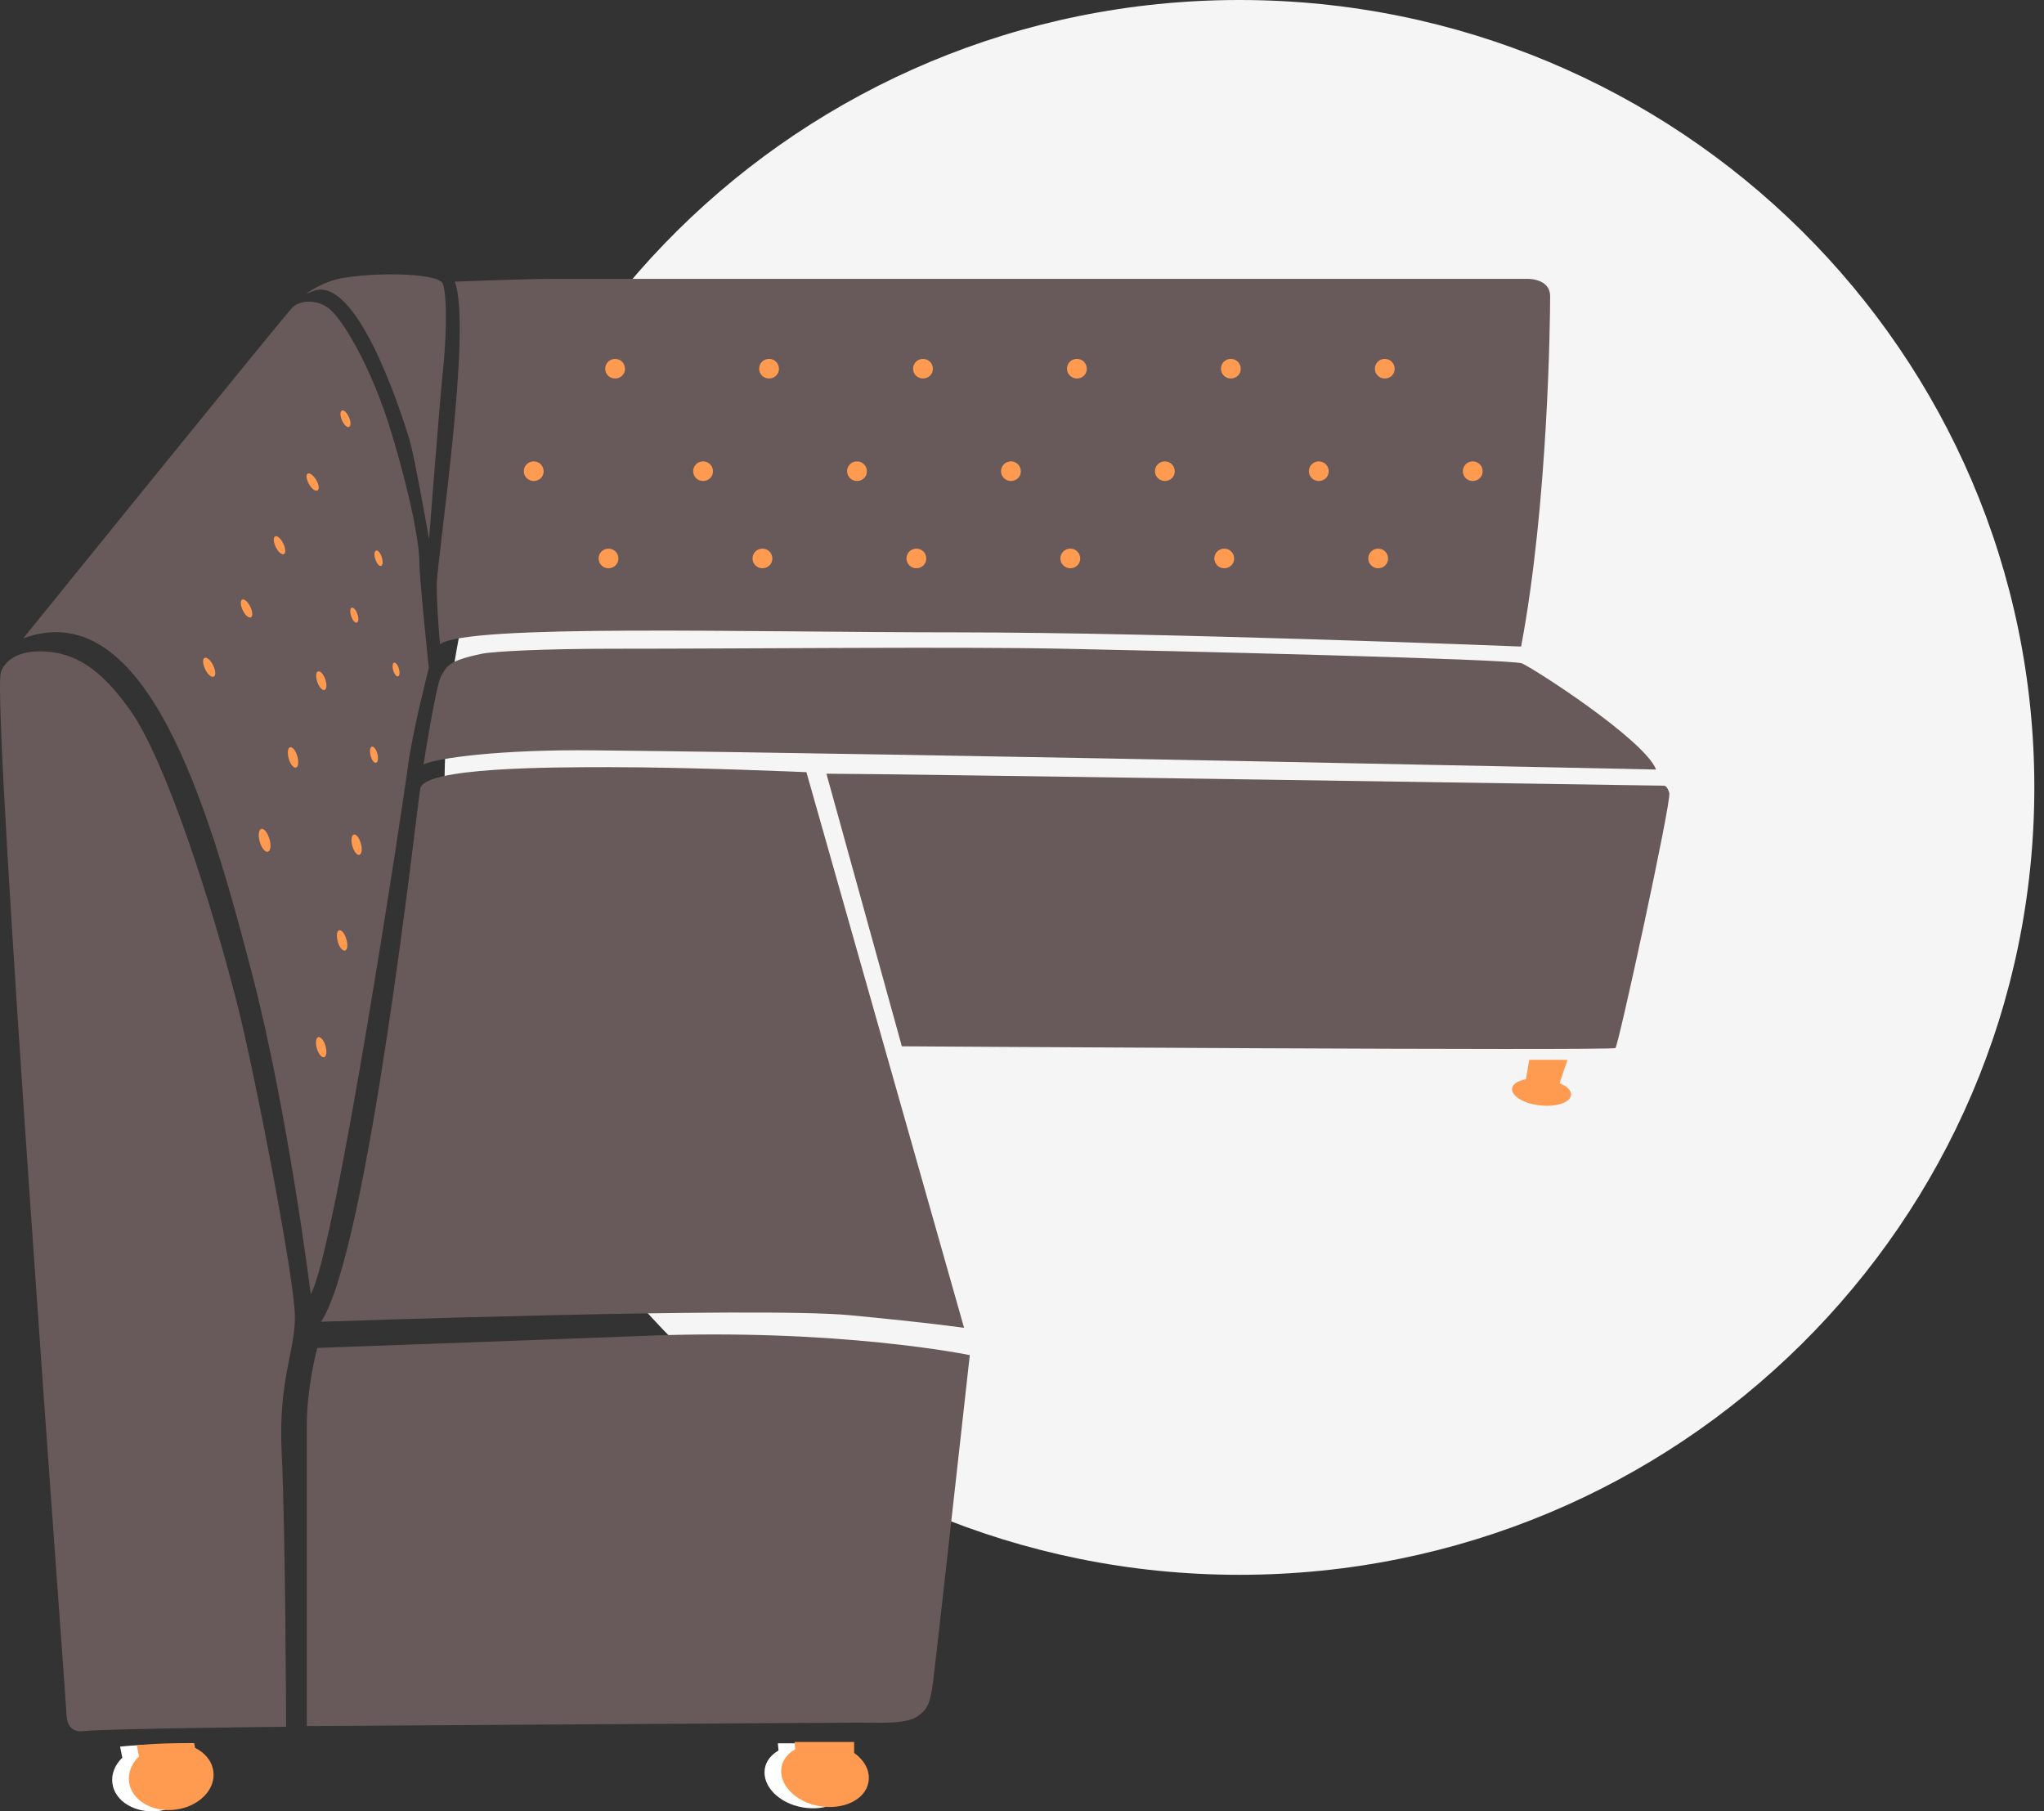 <svg width="123" height="109" viewBox="0 0 123 109" fill="none" xmlns="http://www.w3.org/2000/svg">
<rect x="0" y="0" width="123" height="109" fill="#333333" stroke="none"/>
<path d="M122.418 47.383C122.418 73.551 101.002 94.765 74.584 94.765C48.166 94.765 26.75 73.551 26.75 47.383C26.75 21.214 48.166 0 74.584 0C101.002 0 122.418 21.214 122.418 47.383Z" fill="#F5F5F5"/>
<path d="M26.652 17.082C26.956 18 26.824 20.756 26.652 22.331C26.48 23.906 25.819 32.436 25.819 32.436C25.819 32.436 24.958 27.541 24.654 26.505C23.926 24.09 21.412 16.701 18.924 17.488L18.421 17.672C18.421 17.672 19.414 16.924 20.697 16.714C23.066 16.347 26.454 16.478 26.652 17.082Z" fill="#685A5A"/>
<path d="M0.054 40.455C0.054 40.455 0.345 39.195 2.396 39.195C4.447 39.195 6.062 40.219 7.861 42.778C9.979 45.796 12.705 54.261 14.279 60.429C15.325 64.55 17.747 77.057 17.747 79.236C17.747 81.414 16.728 83.042 16.953 87.504C17.177 91.966 17.217 103.908 17.217 103.908C17.217 103.908 6.194 104.026 5.03 104.171C4.183 104.276 3.997 103.62 3.997 103.081C3.997 102.543 -0.542 42.122 0.054 40.455Z" fill="#685A5A"/>
<path d="M19.096 81.112C19.096 81.112 18.461 83.396 18.461 85.824C18.461 88.252 18.461 103.869 18.461 103.869C18.461 103.869 50.525 103.659 51.756 103.659C52.986 103.659 54.535 103.764 55.236 103.265C55.752 102.898 55.964 102.622 56.149 101.218C56.321 99.892 58.359 81.545 58.359 81.545C58.359 81.545 50.446 79.905 38.615 80.391C31.205 80.679 19.096 81.112 19.096 81.112Z" fill="#685A5A"/>
<path d="M19.321 79.537C19.321 79.537 45.615 78.619 51.147 79.144C55.99 79.603 58.015 79.905 58.015 79.905L48.527 46.466C48.527 46.466 41.672 46.164 36.71 46.164C33.084 46.164 25.514 46.177 25.289 47.45C25.078 48.71 22.153 75.246 19.321 79.537Z" fill="#685A5A"/>
<path d="M25.488 46.006C25.488 46.006 26.229 41.229 26.546 40.678C26.89 40.088 26.97 39.76 28.995 39.34C29.683 39.195 32.819 39.038 36.776 39.038C45.456 39.038 57.552 38.907 64.009 39.038C69.885 39.156 90.912 39.654 91.574 39.917C92.236 40.179 98.958 44.51 99.659 46.308C99.659 46.308 56.175 45.363 35.783 45.153C30.146 45.088 26.255 45.613 25.488 46.006Z" fill="#685A5A"/>
<path d="M49.731 46.558L54.27 62.962C54.27 62.962 97.026 63.238 97.211 63.067C97.397 62.897 100.599 48.172 100.453 47.712C100.321 47.279 100.149 47.279 100.149 47.279C100.149 47.279 53.463 46.558 49.731 46.558Z" fill="#685A5A"/>
<path d="M94.538 65.902C94.485 66.348 93.652 66.624 92.672 66.519C91.693 66.414 90.939 65.954 90.992 65.495C91.032 65.219 91.349 65.036 91.826 64.944L92.024 63.776H94.327L93.85 65.18C94.3 65.364 94.578 65.626 94.538 65.902Z" fill="#FF9A51"/>
<path d="M9.57 108.972C8.167 109.156 6.91 108.408 6.764 107.319C6.685 106.754 6.923 106.19 7.36 105.77L7.227 105.101C8.789 104.943 10.681 104.969 10.681 104.969L10.734 105.258C11.33 105.547 11.753 106.046 11.832 106.662C11.991 107.752 10.972 108.788 9.57 108.972Z" fill="white"/>
<path d="M10.574 108.895C9.171 109.079 7.914 108.331 7.769 107.242C7.689 106.677 7.928 106.113 8.364 105.693L8.232 105.024C9.793 104.866 11.686 104.893 11.686 104.893L11.739 105.181C12.334 105.47 12.758 105.969 12.837 106.586C12.996 107.675 11.977 108.712 10.574 108.895Z" fill="#FF9A51"/>
<path d="M51.254 107.332C51.069 108.369 49.745 109.012 48.303 108.762C46.861 108.513 45.842 107.463 46.027 106.413C46.106 105.954 46.411 105.599 46.847 105.337L46.808 104.904H50.394V105.56C51.069 106.046 51.373 106.689 51.254 107.332Z" fill="white"/>
<path d="M52.258 107.255C52.073 108.292 50.75 108.935 49.307 108.685C47.865 108.436 46.846 107.386 47.031 106.336C47.111 105.877 47.415 105.522 47.852 105.26L47.812 104.827H51.398V105.483C52.073 105.969 52.377 106.612 52.258 107.255Z" fill="#FF9A51"/>
<path d="M20.089 22.544L10.547 39.116V41.125L16.071 53.178L19.586 69.75L24.608 40.623L24.106 33.09L22.097 24.05L20.089 22.544Z" fill="#FF9A51"/>
<path d="M25.236 33.828C25.236 32.843 24.853 30.415 23.609 26.216C22.338 21.937 20.525 19.116 19.784 18.552C19.083 18.027 18.13 18.04 17.627 18.473C17.244 18.814 1.404 38.408 1.404 38.408C8.801 35.704 12.533 48.461 15.153 58.539C17.336 66.912 18.699 77.871 18.699 77.871C20.168 75.403 24.323 47.922 24.561 46.033C24.8 44.117 25.805 40.193 25.805 40.193C25.805 40.193 25.236 34.812 25.236 33.828ZM12.863 40.718C12.731 40.783 12.493 40.586 12.347 40.271C12.202 39.956 12.175 39.654 12.308 39.589C12.44 39.523 12.678 39.72 12.824 40.035C12.982 40.35 12.996 40.652 12.863 40.718ZM15.1 37.148C14.967 37.214 14.756 37.017 14.61 36.728C14.465 36.426 14.451 36.137 14.57 36.085C14.703 36.019 14.915 36.216 15.06 36.505C15.206 36.807 15.219 37.095 15.1 37.148ZM16.119 51.256C15.96 51.295 15.735 51.033 15.629 50.652C15.523 50.272 15.563 49.93 15.722 49.878C15.881 49.839 16.105 50.101 16.211 50.481C16.331 50.862 16.291 51.203 16.119 51.256ZM17.085 33.342C16.953 33.408 16.741 33.211 16.595 32.922C16.45 32.62 16.436 32.331 16.555 32.279C16.688 32.213 16.899 32.41 17.045 32.699C17.191 33.001 17.204 33.289 17.085 33.342ZM17.813 46.19C17.667 46.23 17.469 45.993 17.376 45.652C17.283 45.311 17.31 45.009 17.455 44.97C17.601 44.93 17.799 45.166 17.892 45.508C17.985 45.849 17.958 46.151 17.813 46.19ZM18.593 29.129C18.435 28.854 18.395 28.565 18.514 28.499C18.633 28.434 18.858 28.604 19.03 28.88C19.189 29.155 19.229 29.444 19.11 29.51C18.99 29.589 18.752 29.418 18.593 29.129ZM19.506 63.618C19.361 63.658 19.162 63.422 19.07 63.093C18.977 62.765 19.004 62.45 19.149 62.411C19.295 62.372 19.493 62.608 19.586 62.936C19.678 63.264 19.652 63.566 19.506 63.618ZM19.533 41.518C19.401 41.571 19.202 41.347 19.096 41.046C18.99 40.731 19.004 40.442 19.136 40.403C19.268 40.35 19.467 40.573 19.573 40.875C19.678 41.177 19.665 41.465 19.533 41.518ZM20.764 57.201C20.618 57.24 20.419 57.004 20.327 56.663C20.234 56.322 20.261 56.02 20.406 55.98C20.552 55.941 20.75 56.177 20.843 56.518C20.949 56.86 20.909 57.161 20.764 57.201ZM21.002 25.691C20.883 25.743 20.697 25.56 20.578 25.284C20.459 25.008 20.459 24.759 20.578 24.706C20.697 24.654 20.883 24.838 21.002 25.113C21.121 25.389 21.121 25.638 21.002 25.691ZM21.161 36.57C21.267 36.531 21.425 36.702 21.505 36.951C21.597 37.2 21.584 37.423 21.478 37.463C21.372 37.502 21.213 37.332 21.134 37.082C21.055 36.833 21.055 36.61 21.161 36.57ZM21.624 51.44C21.478 51.479 21.293 51.23 21.2 50.901C21.108 50.573 21.147 50.258 21.293 50.219C21.439 50.18 21.624 50.429 21.716 50.757C21.809 51.098 21.769 51.4 21.624 51.44ZM22.63 45.901C22.51 45.928 22.365 45.731 22.299 45.468C22.233 45.206 22.259 44.956 22.378 44.93C22.497 44.904 22.643 45.101 22.709 45.363C22.775 45.626 22.749 45.862 22.63 45.901ZM22.934 34.051C22.828 34.09 22.669 33.906 22.59 33.657C22.497 33.408 22.524 33.171 22.63 33.132C22.735 33.093 22.894 33.276 22.974 33.526C23.053 33.788 23.04 34.024 22.934 34.051ZM23.953 40.704C23.86 40.731 23.728 40.573 23.662 40.337C23.596 40.114 23.622 39.904 23.715 39.878C23.807 39.851 23.939 40.009 24.006 40.245C24.072 40.468 24.045 40.678 23.953 40.704Z" fill="#685A5A"/>
<path d="M88.388 19.53H31.137L28.626 27.566L31.137 36.103H86.379L90.899 28.57L88.388 19.53Z" fill="#FF9A51"/>
<path d="M91.892 16.78C91.892 16.78 35.082 16.78 33.309 16.78C31.549 16.78 27.367 16.95 27.367 16.95C28.439 19.746 26.282 33.762 26.282 35.179C26.282 36.754 26.48 38.762 26.48 38.762C28.214 37.541 44.914 38.053 57.552 38.053C70.189 38.053 91.534 38.906 91.534 38.906C93.162 30.31 93.281 19.181 93.281 17.83C93.281 16.727 91.892 16.78 91.892 16.78ZM32.118 28.945C31.787 28.945 31.522 28.683 31.522 28.355C31.522 28.027 31.787 27.764 32.118 27.764C32.449 27.764 32.713 28.027 32.713 28.355C32.727 28.683 32.449 28.945 32.118 28.945ZM36.617 34.195C36.286 34.195 36.022 33.932 36.022 33.604C36.022 33.276 36.286 33.014 36.617 33.014C36.948 33.014 37.212 33.276 37.212 33.604C37.226 33.932 36.948 34.195 36.617 34.195ZM37.014 22.777C36.683 22.777 36.419 22.515 36.419 22.187C36.419 21.859 36.683 21.596 37.014 21.596C37.345 21.596 37.609 21.859 37.609 22.187C37.623 22.515 37.345 22.777 37.014 22.777ZM42.307 28.945C41.976 28.945 41.712 28.683 41.712 28.355C41.712 28.027 41.976 27.764 42.307 27.764C42.638 27.764 42.903 28.027 42.903 28.355C42.916 28.683 42.638 28.945 42.307 28.945ZM45.88 34.195C45.549 34.195 45.285 33.932 45.285 33.604C45.285 33.276 45.549 33.014 45.88 33.014C46.211 33.014 46.476 33.276 46.476 33.604C46.489 33.932 46.211 34.195 45.88 34.195ZM46.277 22.777C45.946 22.777 45.682 22.515 45.682 22.187C45.682 21.859 45.946 21.596 46.277 21.596C46.608 21.596 46.873 21.859 46.873 22.187C46.886 22.515 46.608 22.777 46.277 22.777ZM51.57 28.945C51.24 28.945 50.975 28.683 50.975 28.355C50.975 28.027 51.24 27.764 51.57 27.764C51.901 27.764 52.166 28.027 52.166 28.355C52.179 28.683 51.901 28.945 51.57 28.945ZM55.143 34.195C54.813 34.195 54.548 33.932 54.548 33.604C54.548 33.276 54.813 33.014 55.143 33.014C55.474 33.014 55.739 33.276 55.739 33.604C55.752 33.932 55.474 34.195 55.143 34.195ZM55.54 22.777C55.21 22.777 54.945 22.515 54.945 22.187C54.945 21.859 55.21 21.596 55.54 21.596C55.871 21.596 56.136 21.859 56.136 22.187C56.149 22.515 55.871 22.777 55.54 22.777ZM60.834 28.945C60.503 28.945 60.238 28.683 60.238 28.355C60.238 28.027 60.503 27.764 60.834 27.764C61.164 27.764 61.429 28.027 61.429 28.355C61.442 28.683 61.164 28.945 60.834 28.945ZM64.407 34.195C64.076 34.195 63.811 33.932 63.811 33.604C63.811 33.276 64.076 33.014 64.407 33.014C64.737 33.014 65.002 33.276 65.002 33.604C65.015 33.932 64.737 34.195 64.407 34.195ZM64.804 22.777C64.473 22.777 64.208 22.515 64.208 22.187C64.208 21.859 64.473 21.596 64.804 21.596C65.134 21.596 65.399 21.859 65.399 22.187C65.412 22.515 65.134 22.777 64.804 22.777ZM70.097 28.945C69.766 28.945 69.501 28.683 69.501 28.355C69.501 28.027 69.766 27.764 70.097 27.764C70.428 27.764 70.692 28.027 70.692 28.355C70.706 28.683 70.428 28.945 70.097 28.945ZM73.67 34.195C73.339 34.195 73.074 33.932 73.074 33.604C73.074 33.276 73.339 33.014 73.67 33.014C74.001 33.014 74.265 33.276 74.265 33.604C74.278 33.932 74.001 34.195 73.67 34.195ZM74.067 22.777C73.736 22.777 73.471 22.515 73.471 22.187C73.471 21.859 73.736 21.596 74.067 21.596C74.398 21.596 74.662 21.859 74.662 22.187C74.675 22.515 74.398 22.777 74.067 22.777ZM79.36 28.945C79.029 28.945 78.764 28.683 78.764 28.355C78.764 28.027 79.029 27.764 79.36 27.764C79.691 27.764 79.956 28.027 79.956 28.355C79.969 28.683 79.691 28.945 79.36 28.945ZM82.933 34.195C82.602 34.195 82.337 33.932 82.337 33.604C82.337 33.276 82.602 33.014 82.933 33.014C83.264 33.014 83.528 33.276 83.528 33.604C83.542 33.932 83.264 34.195 82.933 34.195ZM83.33 22.777C82.999 22.777 82.734 22.515 82.734 22.187C82.734 21.859 82.999 21.596 83.33 21.596C83.661 21.596 83.925 21.859 83.925 22.187C83.939 22.515 83.661 22.777 83.33 22.777ZM88.623 28.945C88.292 28.945 88.028 28.683 88.028 28.355C88.028 28.027 88.292 27.764 88.623 27.764C88.954 27.764 89.219 28.027 89.219 28.355C89.232 28.683 88.954 28.945 88.623 28.945Z" fill="#685A5A"/>
</svg>
